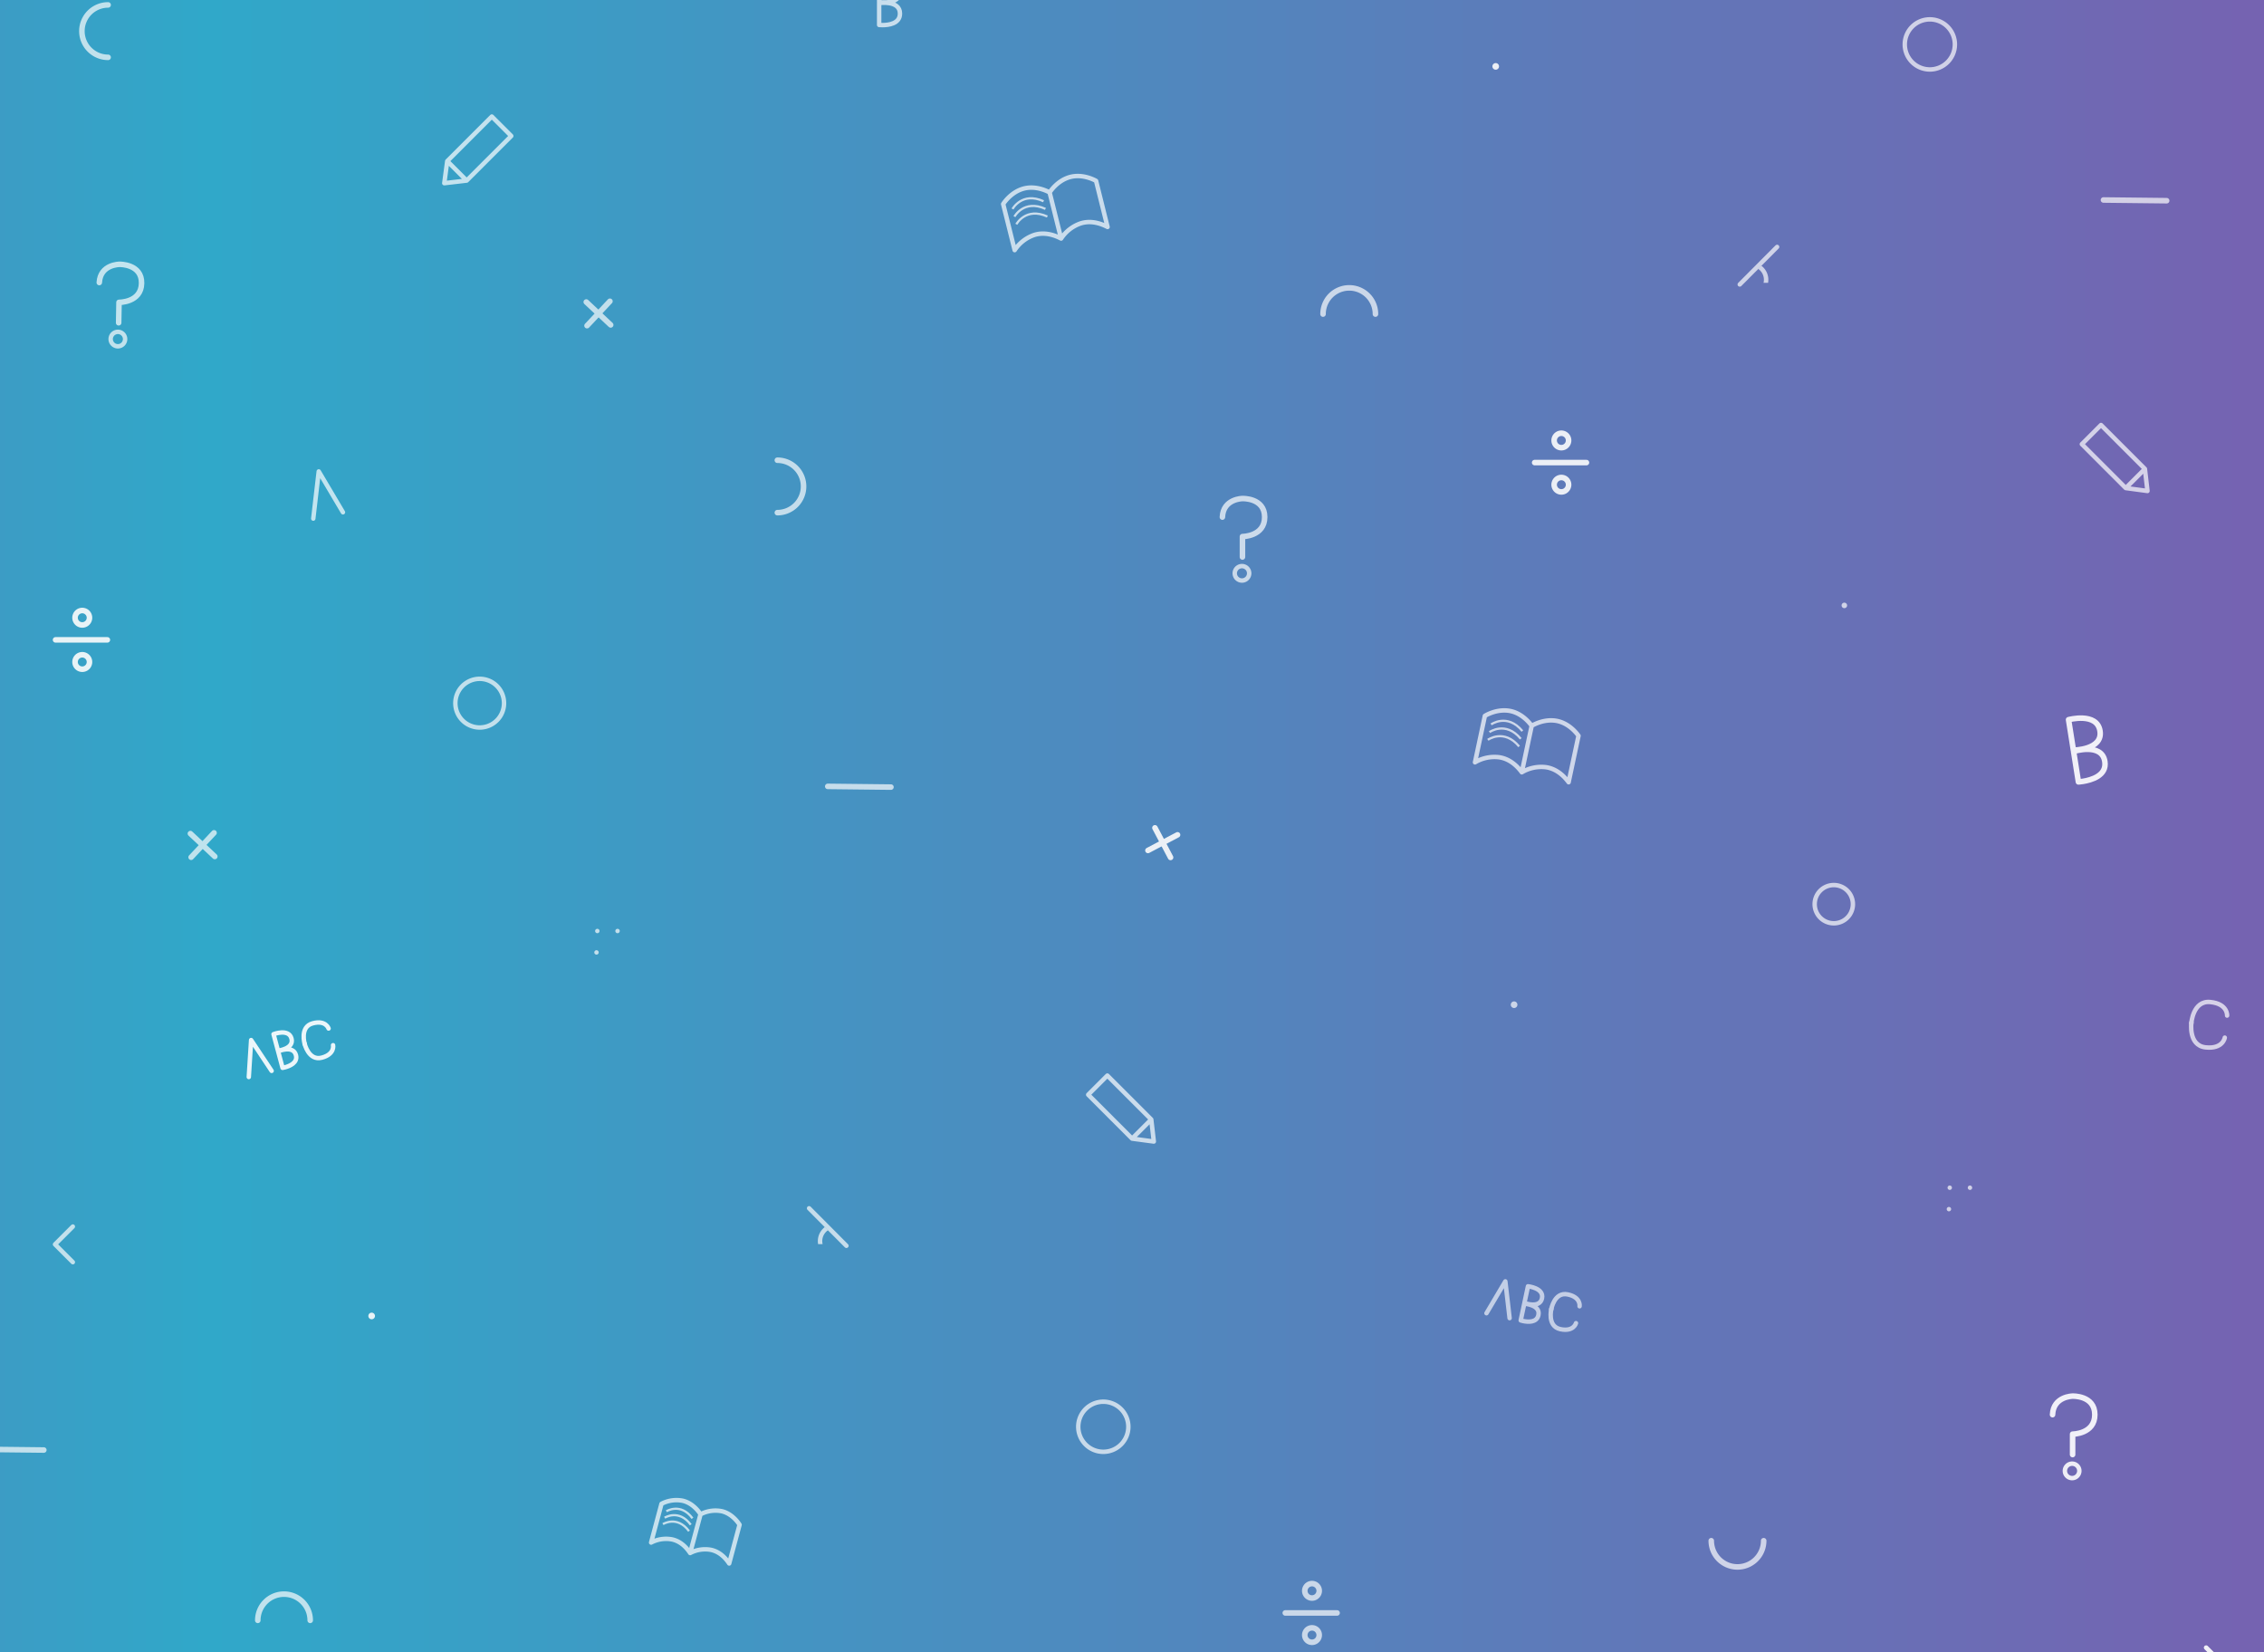 <svg xmlns="http://www.w3.org/2000/svg" xmlns:xlink="http://www.w3.org/1999/xlink" width="100%" height="100%" viewBox="10 10 1021 745">
    <defs>
        <linearGradient id="linear-gradient" x1="1.115" y1="0.5" x2="-0.1" y2="0.5" gradientUnits="objectBoundingBox">
            <stop offset="0" stop-color="#7f59ae" />
            <stop offset="0.842" stop-color="#30a8c9" />
            <stop offset="0.931" stop-color="#3e9ac4" />
            <stop offset="1" stop-color="#7c5cae" />
        </linearGradient>
        <filter id="bg" x="0" y="0" width="1042" height="787" filterUnits="userSpaceOnUse">
            <feOffset dy="2" input="SourceAlpha" />
            <feGaussianBlur stdDeviation="3" result="blur" />
            <feFlood flood-opacity="0.302" />
            <feComposite operator="in" in2="blur" />
            <feComposite in2="SourceGraphic" />
        </filter>
    </defs>
    <g transform="matrix(1, 0, 0, 1, 0, 0)" filter="url(#bg)">
        <g id="bg-2" data-name="bg" transform="translate(9 7)" stroke="rgba(112,112,112,0.5)" stroke-width="1" fill="url(#linear-gradient)">
            <rect width="1029" height="770" stroke="none" />
            <rect x="0.5" y="0.5" width="1028" height="769" fill="none" />
        </g>
    </g>


    <svg xmlns="http://www.w3.org/2000/svg" xmlns:xlink="http://www.w3.org/1999/xlink" width="1016.048" height="770.022" viewBox="0 0 1016.048 770.022">
        <defs>
            <clipPath id="clip-path">
                <path id="Path_1756" data-name="Path 1756" d="M-7157.434,13781.258l-10,10.186h15.966Z" transform="translate(7167.434 -13781.258)" fill="#fff" />
            </clipPath>
            <clipPath id="clip-path-2">
                <path id="Path_1756-2" data-name="Path 1756" d="M-7161.469,13781.258l10,10.186h-15.966Z" transform="translate(7167.435 -13781.258)" fill="#fff" />
            </clipPath>
        </defs>
        <g id="background_illustrations" data-name="background illustrations" transform="translate(1.264 1.022)">
            <path id="Union_1" data-name="Union 1" d="M12.946,12.946h0v0h0v0Z" transform="translate(670.311 25.964)" fill="none" stroke="#fcfcfc" stroke-linecap="round" stroke-linejoin="round" stroke-width="3" opacity="0.9" />
            <path id="Path_1763" data-name="Path 1763" d="M300.842,568.359a10.975,10.975,0,1,1-10.975-10.974A10.976,10.976,0,0,1,300.842,568.359Z" transform="translate(-64.802 -242.309)" fill="none" stroke="#fcfcfc" stroke-linecap="round" stroke-linejoin="round" stroke-width="2" opacity="0.7" />
            <g id="Group_1221" data-name="Group 1221" transform="translate(33.789 284.272)" opacity="0.9">
                <line id="Line_274" data-name="Line 274" x2="23.361" transform="translate(0 13.233)" fill="none" stroke="#fcfcfc" stroke-linecap="round" stroke-linejoin="round" stroke-width="2.5" />
                <path id="Path_1757" data-name="Path 1757" d="M285.4,560.641a3.256,3.256,0,1,1-3.256-3.256A3.256,3.256,0,0,1,285.4,560.641Z" transform="translate(-270.099 -557.385)" fill="none" stroke="#fcfcfc" stroke-linecap="round" stroke-linejoin="round" stroke-width="2.5" />
                <path id="Path_1758" data-name="Path 1758" d="M285.4,560.641a3.256,3.256,0,1,1-3.256-3.256A3.256,3.256,0,0,1,285.4,560.641Z" transform="translate(-270.099 -537.432)" fill="none" stroke="#fcfcfc" stroke-linecap="round" stroke-linejoin="round" stroke-width="2.5" />
            </g>
            <path id="Union_9" data-name="Union 9" d="M8.034,8.034,0,16.069ZM0,0,8.034,8.034Z" transform="translate(41.582 578.123) rotate(180)" fill="none" stroke="#fcfcfc" stroke-linecap="round" stroke-linejoin="round" stroke-width="2" opacity="0.7" />
            <path id="Union_27" data-name="Union 27" d="M0,14.109v0H0Z" transform="translate(840.484 267.863)" fill="rgba(0,0,0,0)" stroke="#fcfcfc" stroke-linecap="round" stroke-linejoin="round" stroke-width="2.5" opacity="0.7" />
            <path id="Path_1768" data-name="Path 1768" d="M0,11.818a11.819,11.819,0,0,1,23.638,0" transform="translate(45.672 34.834) rotate(-90)" fill="none" stroke="#fcfcfc" stroke-linecap="round" stroke-linejoin="round" stroke-width="2.5" opacity="0.7" />
            <g id="Group_1239" data-name="Group 1239" transform="translate(94.595 384.518)" opacity="0.7">
                <line id="Line_225" data-name="Line 225" x1="11.009" y1="10.326" transform="translate(0 0.34)" fill="none" stroke="#fcfcfc" stroke-linecap="round" stroke-linejoin="round" stroke-width="2.5" />
                <line id="Line_226" data-name="Line 226" y1="11.009" x2="10.327" transform="translate(0.34 0)" fill="none" stroke="#fcfcfc" stroke-linecap="round" stroke-linejoin="round" stroke-width="2.5" />
            </g>
            <g id="Group_1241" data-name="Group 1241" transform="translate(793.314 120.324)" opacity="0.7">
                <path id="Union_4" data-name="Union 4" d="M0,16.921,16.841,0,0,16.921H0Z" transform="translate(0 0)" fill="none" stroke="#fcfcfc" stroke-linecap="round" stroke-linejoin="round" stroke-width="2" />
                <g id="Mask_Group_2" data-name="Mask Group 2" transform="translate(2.072 5.988)" clip-path="url(#clip-path)">
                    <path id="Path_1755" data-name="Path 1755" d="M0,6.926a6.926,6.926,0,0,1,13.853,0" transform="translate(7.189 0) rotate(71)" fill="none" stroke="#fcfcfc" stroke-linecap="round" stroke-linejoin="round" stroke-width="2" />
                </g>
            </g>
            <path id="Union_29" data-name="Union 29" d="M8.035,8.035,0,0ZM0,16.069,8.035,8.035Z" transform="translate(1003.644 751.931)" fill="none" stroke="#fcfcfc" stroke-linecap="round" stroke-linejoin="round" stroke-width="2" opacity="0.7" />
            <path id="Path_1911" data-name="Path 1911" d="M0,0,28.5.319" transform="translate(957.337 99.159)" fill="none" stroke="#fcfcfc" stroke-linecap="round" stroke-width="2.5" opacity="0.7" />
            <path id="Path_1857" data-name="Path 1857" d="M-3760.643,4328.969" transform="translate(3942 -3918.292)" fill="none" stroke="#707070" stroke-width="1" />
            <path id="Union_35" data-name="Union 35" d="M6.842,0l6.842,20.3Zm0,0L0,20.3ZM2.886,12.229h0Z" transform="matrix(0.978, -0.208, 0.208, 0.978, 145.792, 222.97)" fill="none" stroke="#fff" stroke-linejoin="round" stroke-width="2" opacity="0.7" />
            <g id="Group_1259" data-name="Group 1259" transform="translate(934.378 638.512)" opacity="0.9">
                <path id="Path_1862" data-name="Path 1862" d="M-3710.944,4316.935v-9.217s10.02-.029,10.02-8.779-10.02-8.366-10.02-8.366-8.708.085-9.043,8.366" transform="translate(3719.987 -4290.57)" fill="none" stroke="#fff" stroke-linecap="round" stroke-linejoin="round" stroke-width="2.5" />
                <path id="Path_1863" data-name="Path 1863" d="M285.4,560.641a3.256,3.256,0,1,1-3.256-3.256A3.256,3.256,0,0,1,285.4,560.641Z" transform="translate(-273.323 -526.921)" fill="none" stroke="#fcfcfc" stroke-linecap="round" stroke-linejoin="round" stroke-width="2" />
            </g>
            <g id="Group_1260" data-name="Group 1260" transform="matrix(0.966, 0.259, -0.259, 0.966, 308.043, 683.386)" opacity="0.7">
                <path id="Union_33" data-name="Union 33" d="M26.752,18.107A14.58,14.58,0,0,0,18.224,21.9V3.827A14.5,14.5,0,0,1,27.269,0c5.251-.073,9.179,3.826,9.179,3.826s-.013,18.048,0,18.072C32.882,18.743,29.473,17.91,26.752,18.107Zm-18.224,0A14.58,14.58,0,0,0,0,21.9V3.827A14.5,14.5,0,0,1,9.045,0c5.251-.073,9.179,3.826,9.179,3.826s-.013,18.048,0,18.072C14.659,18.743,11.25,17.91,8.528,18.107Z" transform="translate(0 0)" fill="none" stroke="#fff" stroke-linecap="round" stroke-linejoin="round" stroke-width="2" />
                <path id="Path_1866" data-name="Path 1866" d="M0,2.49s5.1-5.6,12.176,0" transform="translate(3 4.017)" fill="none" stroke="#fff" stroke-width="1" />
                <path id="Path_1867" data-name="Path 1867" d="M0,2.49s5.1-5.6,12.176,0" transform="translate(3 7.017)" fill="none" stroke="#fff" stroke-width="1" />
                <path id="Path_1868" data-name="Path 1868" d="M0,2.49s5.1-5.6,12.176,0" transform="translate(3 10.017)" fill="none" stroke="#fff" stroke-width="1" />
            </g>
            <g id="Group_1261" data-name="Group 1261" transform="translate(460.043 96.592) rotate(-14)" opacity="0.7">
                <path id="Union_33-2" data-name="Union 33" d="M31.69,21.45a17.272,17.272,0,0,0-10.1,4.491V4.533S26.083.088,32.3,0,43.176,4.533,43.176,4.533s-.016,21.379,0,21.408C38.953,22.2,34.914,21.217,31.69,21.45Zm-21.587,0A17.272,17.272,0,0,0,0,25.942V4.533S4.5.088,10.715,0,21.588,4.533,21.588,4.533s-.016,21.379,0,21.408C17.365,22.2,13.327,21.217,10.1,21.45Z" transform="translate(0)" fill="none" stroke="#fff" stroke-linecap="round" stroke-linejoin="round" stroke-width="2" />
                <path id="Path_1866-2" data-name="Path 1866" d="M0,2.95s6.045-6.637,14.424,0" transform="translate(3.554 4.758)" fill="none" stroke="#fff" stroke-width="1" />
                <path id="Path_1867-2" data-name="Path 1867" d="M0,2.95s6.045-6.637,14.424,0" transform="translate(3.554 8.312)" fill="none" stroke="#fff" stroke-width="1" />
                <path id="Path_1868-2" data-name="Path 1868" d="M0,2.95s6.045-6.637,14.424,0" transform="translate(3.554 11.865)" fill="none" stroke="#fff" stroke-width="1" />
            </g>
            <path id="Union_34" data-name="Union 34" d="M0,28.43H12.406L6.092,36.41Zm0,0V0h12.4V28.43Z" transform="translate(230.532 61.526) rotate(45)" fill="none" stroke="#fff" stroke-linecap="round" stroke-linejoin="round" stroke-width="2" opacity="0.7" />
            <path id="Union_36" data-name="Union 36" d="M0,28H12.218L6,35.859Zm0,0V0H12.218V28Z" transform="translate(947.591 209.257) rotate(-45)" fill="none" stroke="#fff" stroke-linecap="round" stroke-linejoin="round" stroke-width="2" opacity="0.7" />
            <path id="Union_38" data-name="Union 38" d="M0,28.486V14.571s13.209-2,13.209,6.678c0,6.512-7.429,7.326-11.145,7.326C.826,28.576,0,28.486,0,28.486ZM0,.091S13.209-1.357,13.209,7.326,0,14,0,14V.091Z" transform="translate(941.587 333.41) rotate(-9)" fill="none" stroke="#fff" stroke-linecap="round" stroke-linejoin="round" stroke-width="2.5" opacity="0.9" />
            <g id="Group_1263" data-name="Group 1263" transform="matrix(0.995, 0.105, -0.105, 0.995, 998.055, 460.024)" opacity="0.7">
                <path id="Path_1878" data-name="Path 1878" d="M0,0S-.414,10.444,7.519,10.475s8.156-5.28,8.156-5.28" transform="translate(0 10.074)" fill="none" stroke="#fff" stroke-linecap="round" stroke-linejoin="round" stroke-width="2" />
                <path id="Path_1879" data-name="Path 1879" d="M0,10.475S-.414.03,7.519,0s8.156,5.28,8.156,5.28" transform="translate(0 0)" fill="none" stroke="#fff" stroke-linecap="round" stroke-linejoin="round" stroke-width="2" />
            </g>
            <g id="Group_1264" data-name="Group 1264" transform="matrix(0.966, -0.259, 0.259, 0.966, 116.81, 479.249)">
                <path id="Union_41" data-name="Union 41" d="M0,15.772v-7.7s7.314-1.109,7.314,3.7c0,3.606-4.113,4.056-6.17,4.056C.458,15.822,0,15.772,0,15.772ZM0,.05s7.314-.8,7.314,4.006S0,7.754,0,7.754V.05Z" transform="translate(15.778 0.097)" fill="none" stroke="#fff" stroke-linecap="round" stroke-linejoin="round" stroke-width="2" opacity="0.9" />
                <g id="Group_1264-2" data-name="Group 1264" transform="translate(28.205 0)" opacity="0.9">
                    <path id="Path_1878-2" data-name="Path 1878" d="M0,0S-.322,8.14,5.86,8.164s6.357-4.115,6.357-4.115" transform="translate(0 7.851)" fill="none" stroke="#fff" stroke-linecap="round" stroke-linejoin="round" stroke-width="2" />
                    <path id="Path_1879-2" data-name="Path 1879" d="M0,8.164S-.322.024,5.86,0s6.357,4.115,6.357,4.115" transform="translate(0 0)" fill="none" stroke="#fff" stroke-linecap="round" stroke-linejoin="round" stroke-width="2" />
                </g>
                <path id="Union_43" data-name="Union 43" d="M5.333,0l5.332,15.822Zm0,0L0,15.822ZM2.249,9.531h0Z" transform="translate(0 0.097)" fill="none" stroke="#fff" stroke-linejoin="round" stroke-width="2" opacity="0.9" />
            </g>
            <g id="Group_1265" data-name="Group 1265" transform="translate(53.664 128.006) rotate(1)" opacity="0.7">
                <path id="Path_1862-2" data-name="Path 1862" d="M9.043,26.365V17.148s10.02-.029,10.02-8.779S9.043,0,9.043,0,.335.087,0,8.369" transform="translate(0)" fill="none" stroke="#fff" stroke-linecap="round" stroke-linejoin="round" stroke-width="2.5" />
                <path id="Path_1863-2" data-name="Path 1863" d="M6.513,3.256A3.256,3.256,0,1,1,3.257,0,3.256,3.256,0,0,1,6.513,3.256Z" transform="translate(5.568 30.464)" fill="none" stroke="#fcfcfc" stroke-linecap="round" stroke-linejoin="round" stroke-width="2" />
            </g>
            <line id="Line_356" data-name="Line 356" x2="28.5" y2="0.319" transform="translate(0 662.506)" fill="none" stroke="#fcfcfc" stroke-linecap="round" stroke-linejoin="round" stroke-width="2.5" opacity="0.7" />
            <path id="Path_1888" data-name="Path 1888" d="M301.478,568.677a11.294,11.294,0,1,1-11.293-11.293A11.294,11.294,0,0,1,301.478,568.677Z" transform="translate(216.11 83.657)" fill="none" stroke="#fcfcfc" stroke-linecap="round" stroke-linejoin="round" stroke-width="2" opacity="0.7" />
            <path id="Path_1889" data-name="Path 1889" d="M0,11.818a11.819,11.819,0,0,1,23.638,0" transform="translate(804.105 715.537) rotate(180)" fill="none" stroke="#fcfcfc" stroke-linecap="round" stroke-linejoin="round" stroke-width="2.5" opacity="0.7" />
            <g id="Group_1266" data-name="Group 1266" transform="translate(588.366 723.053)" opacity="0.7">
                <line id="Line_274-2" data-name="Line 274" x2="23.361" transform="translate(0 13.233)" fill="none" stroke="#fcfcfc" stroke-linecap="round" stroke-linejoin="round" stroke-width="2.5" />
                <path id="Path_1757-2" data-name="Path 1757" d="M285.4,560.641a3.256,3.256,0,1,1-3.256-3.256A3.256,3.256,0,0,1,285.4,560.641Z" transform="translate(-270.099 -557.385)" fill="none" stroke="#fcfcfc" stroke-linecap="round" stroke-linejoin="round" stroke-width="2.5" />
                <path id="Path_1758-2" data-name="Path 1758" d="M285.4,560.641a3.256,3.256,0,1,1-3.256-3.256A3.256,3.256,0,0,1,285.4,560.641Z" transform="translate(-270.099 -537.432)" fill="none" stroke="#fcfcfc" stroke-linecap="round" stroke-linejoin="round" stroke-width="2.5" />
            </g>
            <g id="Group_1267" data-name="Group 1267" transform="translate(273.128 144.82)" opacity="0.7">
                <line id="Line_225-2" data-name="Line 225" x1="11.009" y1="10.326" transform="translate(0 0.34)" fill="none" stroke="#fcfcfc" stroke-linecap="round" stroke-linejoin="round" stroke-width="2.5" />
                <line id="Line_226-2" data-name="Line 226" y1="11.009" x2="10.327" transform="translate(0.34 0)" fill="none" stroke="#fcfcfc" stroke-linecap="round" stroke-linejoin="round" stroke-width="2.5" />
            </g>
            <path id="Union_45" data-name="Union 45" d="M0,20.237V10.352S9.384,8.929,9.384,15.1c0,4.626-5.278,5.2-7.917,5.2C.587,20.3,0,20.237,0,20.237ZM0,.064S9.384-.964,9.384,5.2,0,9.949,0,9.949V.064Z" transform="translate(405.21 0)" fill="none" stroke="#fff" stroke-linecap="round" stroke-linejoin="round" stroke-width="2" opacity="0.7" />
            <path id="Path_1892" data-name="Path 1892" d="M353.279,545.419a11.819,11.819,0,0,1,23.638,0" transform="translate(252.109 -394.816)" fill="none" stroke="#fcfcfc" stroke-linecap="round" stroke-linejoin="round" stroke-width="2.5" opacity="0.7" />
            <path id="Path_1893" data-name="Path 1893" d="M301.478,568.677a11.294,11.294,0,1,1-11.293-11.293A11.294,11.294,0,0,1,301.478,568.677Z" transform="translate(588.851 -539.671)" fill="none" stroke="#fcfcfc" stroke-linecap="round" stroke-linejoin="round" stroke-width="2" opacity="0.7" />
            <path id="Union_49" data-name="Union 49" d="M0,28.218H0Zm0,0v0Zm9.489-9.654v0Zm-9.116,0h0Z" transform="translate(887.644 525.98)" fill="rgba(0,0,0,0)" stroke="#fcfcfc" stroke-linecap="round" stroke-linejoin="round" stroke-width="2" opacity="0.7" />
            <g id="Group_1279" data-name="Group 1279" transform="matrix(0.978, 0.208, -0.208, 0.978, 682.405, 585.57)" opacity="0.7">
                <path id="Union_41-2" data-name="Union 41" d="M0,15.772v-7.7s7.314-1.109,7.314,3.7c0,3.606-4.113,4.056-6.17,4.056C.458,15.822,0,15.772,0,15.772ZM0,.05s7.314-.8,7.314,4.006S0,7.754,0,7.754V.05Z" transform="translate(15.778 0.097)" fill="none" stroke="#fff" stroke-linecap="round" stroke-linejoin="round" stroke-width="2" opacity="0.9" />
                <g id="Group_1264-3" data-name="Group 1264" transform="translate(28.205 0)" opacity="0.9">
                    <path id="Path_1878-3" data-name="Path 1878" d="M0,0S-.322,8.14,5.86,8.164s6.357-4.115,6.357-4.115" transform="translate(0 7.851)" fill="none" stroke="#fff" stroke-linecap="round" stroke-linejoin="round" stroke-width="2" />
                    <path id="Path_1879-3" data-name="Path 1879" d="M0,8.164S-.322.024,5.86,0s6.357,4.115,6.357,4.115" transform="translate(0 0)" fill="none" stroke="#fff" stroke-linecap="round" stroke-linejoin="round" stroke-width="2" />
                </g>
                <path id="Union_43-2" data-name="Union 43" d="M5.333,0l5.332,15.822Zm0,0L0,15.822ZM2.249,9.531h0Z" transform="translate(0 0.097)" fill="none" stroke="#fff" stroke-linejoin="round" stroke-width="2" opacity="0.9" />
            </g>
            <g id="Group_1280" data-name="Group 1280" transform="translate(560.005 233.777)" opacity="0.7">
                <path id="Path_1862-3" data-name="Path 1862" d="M-3710.944,4316.935v-9.217s10.02-.029,10.02-8.779-10.02-8.366-10.02-8.366-8.708.085-9.043,8.366" transform="translate(3719.987 -4290.57)" fill="none" stroke="#fff" stroke-linecap="round" stroke-linejoin="round" stroke-width="2.5" />
                <path id="Path_1863-3" data-name="Path 1863" d="M285.4,560.641a3.256,3.256,0,1,1-3.256-3.256A3.256,3.256,0,0,1,285.4,560.641Z" transform="translate(-273.323 -526.921)" fill="none" stroke="#fcfcfc" stroke-linecap="round" stroke-linejoin="round" stroke-width="2" />
            </g>
            <g id="Group_1281" data-name="Group 1281" transform="matrix(0.978, 0.208, -0.208, 0.978, 679.314, 327.351)" opacity="0.7">
                <path id="Union_33-3" data-name="Union 33" d="M31.69,21.45a17.272,17.272,0,0,0-10.1,4.491V4.533S26.083.088,32.3,0,43.176,4.533,43.176,4.533s-.016,21.379,0,21.408C38.953,22.2,34.914,21.217,31.69,21.45Zm-21.587,0A17.272,17.272,0,0,0,0,25.942V4.533S4.5.088,10.715,0,21.588,4.533,21.588,4.533s-.016,21.379,0,21.408C17.365,22.2,13.327,21.217,10.1,21.45Z" transform="translate(0 0)" fill="none" stroke="#fff" stroke-linecap="round" stroke-linejoin="round" stroke-width="2" />
                <path id="Path_1866-3" data-name="Path 1866" d="M0,2.95s6.045-6.637,14.424,0" transform="translate(3.554 4.758)" fill="none" stroke="#fff" stroke-width="1" />
                <path id="Path_1867-3" data-name="Path 1867" d="M0,2.95s6.045-6.637,14.424,0" transform="translate(3.554 8.312)" fill="none" stroke="#fff" stroke-width="1" />
                <path id="Path_1868-3" data-name="Path 1868" d="M0,2.95s6.045-6.637,14.424,0" transform="translate(3.554 11.865)" fill="none" stroke="#fff" stroke-width="1" />
            </g>
            <g id="Group_1283" data-name="Group 1283" transform="translate(700.821 204.331)" opacity="0.9">
                <line id="Line_274-3" data-name="Line 274" x2="23.361" transform="translate(0 13.233)" fill="none" stroke="#fcfcfc" stroke-linecap="round" stroke-linejoin="round" stroke-width="2.5" />
                <path id="Path_1757-3" data-name="Path 1757" d="M285.4,560.641a3.256,3.256,0,1,1-3.256-3.256A3.256,3.256,0,0,1,285.4,560.641Z" transform="translate(-270.099 -557.385)" fill="none" stroke="#fcfcfc" stroke-linecap="round" stroke-linejoin="round" stroke-width="2.5" />
                <path id="Path_1758-3" data-name="Path 1758" d="M285.4,560.641a3.256,3.256,0,1,1-3.256-3.256A3.256,3.256,0,0,1,285.4,560.641Z" transform="translate(-270.099 -537.432)" fill="none" stroke="#fcfcfc" stroke-linecap="round" stroke-linejoin="round" stroke-width="2.5" />
            </g>
            <path id="Union_54" data-name="Union 54" d="M0,28.218H0Zm0,0v0Zm9.489-9.654v0Zm-9.116,0h0Z" transform="translate(277.739 410.222)" fill="rgba(0,0,0,0)" stroke="#fcfcfc" stroke-linecap="round" stroke-linejoin="round" stroke-width="2" opacity="0.7" />
            <path id="Path_1908" data-name="Path 1908" d="M0,0A11.819,11.819,0,0,0,11.819,11.818,11.818,11.818,0,0,0,23.638,0" transform="translate(359.301 240.14) rotate(-90)" fill="none" stroke="#fcfcfc" stroke-linecap="round" stroke-linejoin="round" stroke-width="2.5" opacity="0.7" />
            <path id="Union_55" data-name="Union 55" d="M12.946,12.946h0v0h0v0Z" transform="translate(678.601 449.076)" fill="none" stroke="#fcfcfc" stroke-linecap="round" stroke-linejoin="round" stroke-width="3" opacity="0.7" />
            <path id="Union_56" data-name="Union 56" d="M8.035,8.035,0,0ZM0,16.069,8.035,8.035Z" transform="translate(1003.644 751.931)" fill="none" stroke="#fcfcfc" stroke-linecap="round" stroke-linejoin="round" stroke-width="2" opacity="0.7" />
            <path id="Union_58" data-name="Union 58" d="M0,28H12.218L6,35.859Zm0,0V0H12.218V28Z" transform="translate(499.48 502.606) rotate(-45)" fill="none" stroke="#fff" stroke-linecap="round" stroke-linejoin="round" stroke-width="2" opacity="0.7" />
            <g id="Group_1284" data-name="Group 1284" transform="translate(529.691 381.944) rotate(19)" opacity="0.9">
                <line id="Line_225-3" data-name="Line 225" x1="11.009" y1="10.326" transform="translate(0 0.34)" fill="none" stroke="#fcfcfc" stroke-linecap="round" stroke-linejoin="round" stroke-width="2.5" />
                <line id="Line_226-3" data-name="Line 226" y1="11.009" x2="10.327" transform="translate(0.34 0)" fill="none" stroke="#fcfcfc" stroke-linecap="round" stroke-linejoin="round" stroke-width="2.5" />
            </g>
            <g id="Group_1285" data-name="Group 1285" transform="translate(367.953 553.813)" opacity="0.7">
                <path id="Union_4-2" data-name="Union 4" d="M0,0,16.841,16.921,0,0H0Z" transform="translate(22.499 16.921) rotate(180)" fill="none" stroke="#fcfcfc" stroke-linecap="round" stroke-linejoin="round" stroke-width="2" />
                <g id="Mask_Group_2-2" data-name="Mask Group 2" transform="translate(4.461 5.988)" clip-path="url(#clip-path-2)">
                    <path id="Path_1755-2" data-name="Path 1755" d="M0,0A6.927,6.927,0,0,0,6.926,6.926,6.926,6.926,0,0,0,13.853,0" transform="translate(15.326 2.255) rotate(109)" fill="none" stroke="#fcfcfc" stroke-linecap="round" stroke-linejoin="round" stroke-width="2" />
                </g>
            </g>
            <line id="Line_378" data-name="Line 378" x2="28.5" y2="0.319" transform="translate(382.028 363.576)" fill="none" stroke="#fcfcfc" stroke-linecap="round" stroke-linejoin="round" stroke-width="2.5" opacity="0.7" />
            <path id="Path_1912" data-name="Path 1912" d="M296.131,566a8.62,8.62,0,1,1-8.62-8.619A8.62,8.62,0,0,1,296.131,566Z" transform="translate(548.214 -149.312)" fill="none" stroke="#fcfcfc" stroke-linecap="round" stroke-linejoin="round" stroke-width="2" opacity="0.7" />
            <path id="Union_59" data-name="Union 59" d="M12.946,12.946h0v0h0v0Z" transform="translate(163.398 589.424)" fill="none" stroke="#fcfcfc" stroke-linecap="round" stroke-linejoin="round" stroke-width="3" opacity="0.9" />
            <path id="Path_1913" data-name="Path 1913" d="M0,0A11.819,11.819,0,0,0,11.819,11.818,11.818,11.818,0,0,0,23.638,0" transform="translate(148.629 739.628) rotate(180)" fill="none" stroke="#fcfcfc" stroke-linecap="round" stroke-linejoin="round" stroke-width="2.5" opacity="0.7" />
        </g>
    </svg>

</svg>
